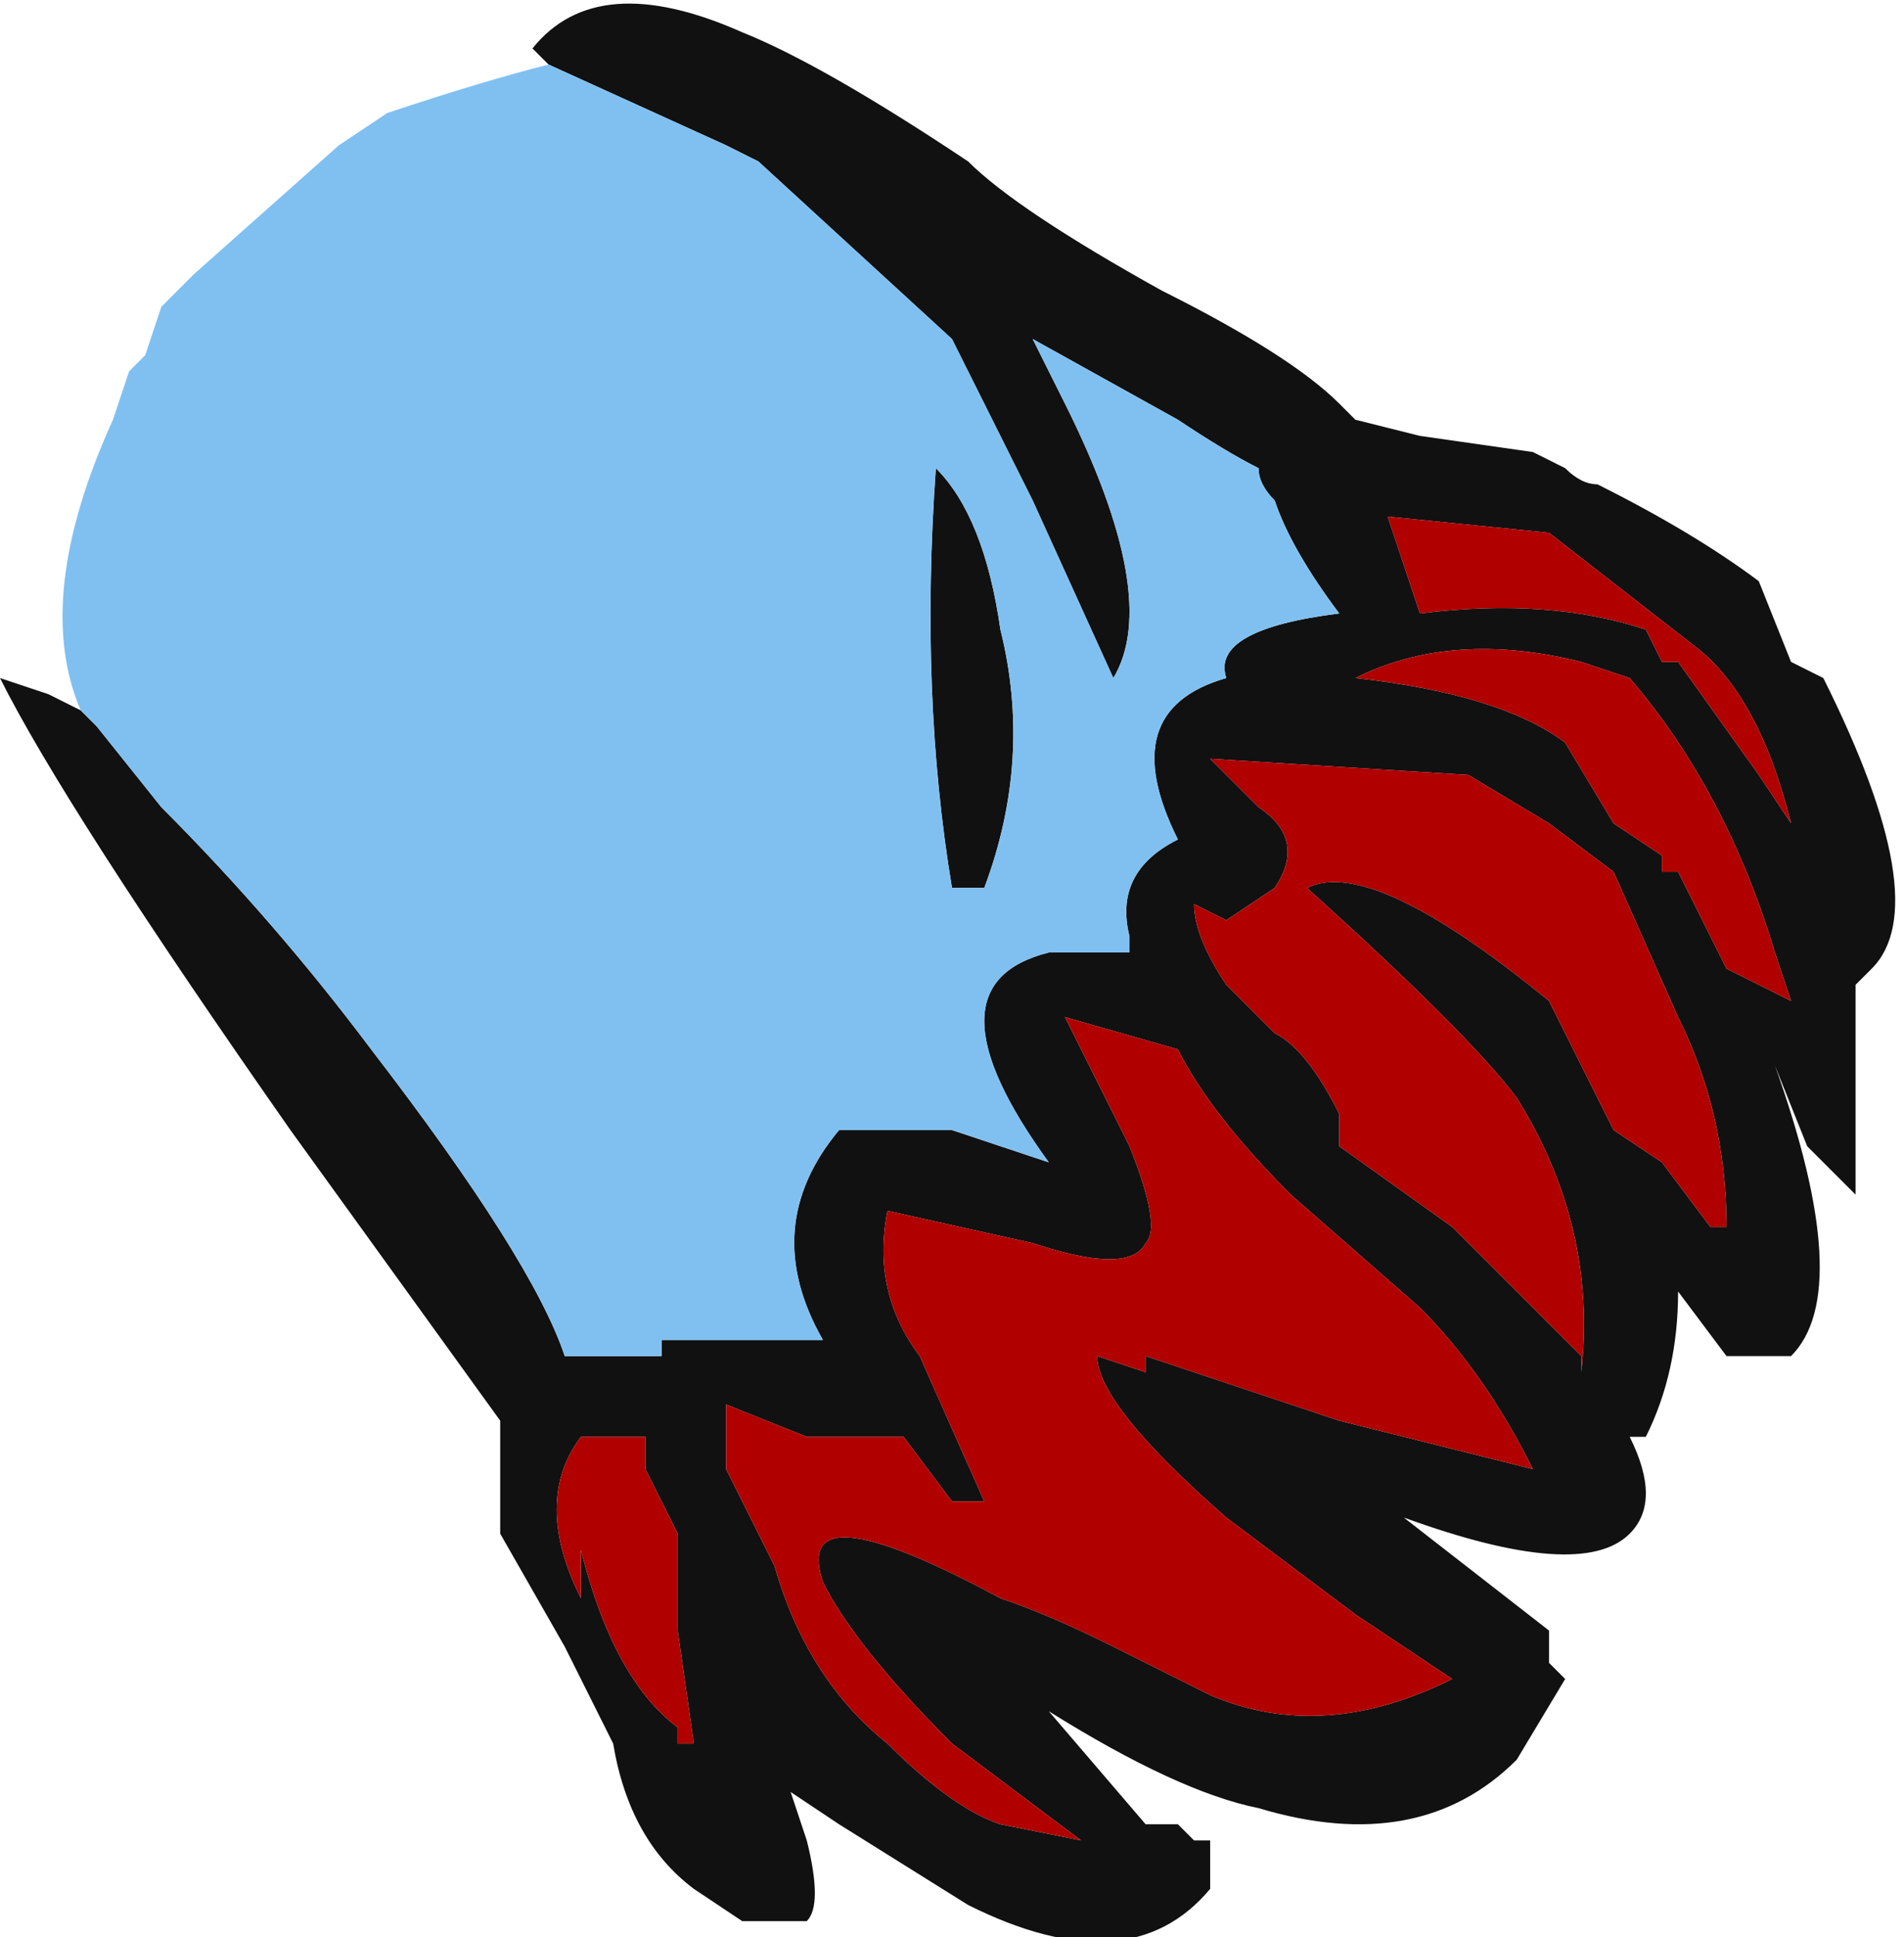 <?xml version="1.0" encoding="UTF-8" standalone="no"?>
<svg xmlns:ffdec="https://www.free-decompiler.com/flash" xmlns:xlink="http://www.w3.org/1999/xlink" ffdec:objectType="frame" height="42.0px" width="41.3px" xmlns="http://www.w3.org/2000/svg">
  <g transform="matrix(1.0, 0.0, 0.0, 1.0, 17.5, 21.0)">
    <use ffdec:characterId="2348" height="6.0" transform="matrix(7.0, 0.0, 0.0, 7.0, -17.5, -21.0)" width="5.9" xlink:href="#shape0"/>
  </g>
  <defs>
    <g id="shape0" transform="matrix(1.0, 0.0, 0.0, 1.0, 2.5, 3.0)">
      <path d="M-0.8 -2.8 L-0.85 -2.85 Q-0.65 -3.1 -0.2 -2.9 0.05 -2.8 0.5 -2.5 0.65 -2.35 1.1 -2.1 1.5 -1.9 1.65 -1.75 L1.7 -1.7 1.9 -1.65 2.25 -1.6 2.35 -1.55 Q2.4 -1.5 2.45 -1.5 2.75 -1.35 2.95 -1.2 L3.05 -0.95 3.15 -0.9 Q3.5 -0.2 3.3 0.0 L3.25 0.05 3.25 0.7 3.1 0.55 3.0 0.3 Q3.25 1.0 3.05 1.2 L2.85 1.2 2.7 1.0 Q2.7 1.25 2.6 1.45 L2.55 1.45 Q2.65 1.65 2.55 1.75 2.4 1.9 1.85 1.7 L2.3 2.05 2.3 2.15 2.35 2.2 2.2 2.45 Q1.9 2.75 1.4 2.6 1.15 2.55 0.75 2.3 L1.05 2.65 1.15 2.65 1.2 2.7 1.25 2.7 1.25 2.85 Q1.0 3.15 0.5 2.9 L0.1 2.65 -0.05 2.55 0.0 2.7 Q0.05 2.9 0.0 2.95 L-0.2 2.95 -0.35 2.85 Q-0.55 2.7 -0.6 2.4 L-0.75 2.1 -0.95 1.75 Q-0.95 1.55 -0.95 1.4 L-1.6 0.5 Q-2.3 -0.5 -2.5 -0.9 L-2.35 -0.85 -2.25 -0.8 -2.2 -0.75 -2.0 -0.5 Q-1.65 -0.15 -1.35 0.25 -0.85 0.9 -0.75 1.2 L-0.45 1.2 -0.45 1.15 0.05 1.15 Q-0.15 0.8 0.1 0.5 L0.45 0.5 0.75 0.6 Q0.35 0.05 0.75 -0.05 L1.0 -0.05 1.0 -0.1 Q0.95 -0.3 1.15 -0.4 0.95 -0.8 1.3 -0.9 1.25 -1.05 1.65 -1.1 1.5 -1.3 1.45 -1.45 1.4 -1.5 1.4 -1.55 1.3 -1.6 1.15 -1.7 L0.7 -1.95 0.8 -1.75 Q1.1 -1.15 0.95 -0.9 L0.7 -1.45 0.45 -1.95 -0.15 -2.5 -0.25 -2.55 -0.8 -2.8 M0.6 -1.05 Q0.7 -0.65 0.55 -0.25 L0.45 -0.25 Q0.35 -0.85 0.4 -1.55 0.55 -1.4 0.6 -1.05 M1.4 -0.5 Q1.55 -0.4 1.45 -0.25 L1.3 -0.15 1.2 -0.2 Q1.2 -0.1 1.3 0.05 L1.45 0.2 Q1.55 0.25 1.65 0.45 L1.65 0.55 2.0 0.8 2.4 1.2 2.4 1.25 Q2.45 0.8 2.2 0.4 2.05 0.2 1.55 -0.25 1.75 -0.35 2.3 0.1 L2.5 0.5 2.65 0.6 2.8 0.8 2.85 0.8 Q2.85 0.45 2.7 0.15 L2.5 -0.3 2.3 -0.45 2.05 -0.6 1.25 -0.65 1.4 -0.5 M2.7 -0.95 L2.95 -0.6 3.05 -0.45 Q2.95 -0.85 2.75 -1.0 L2.3 -1.35 1.8 -1.4 1.9 -1.1 Q2.3 -1.15 2.6 -1.05 L2.65 -0.95 2.7 -0.95 M2.85 0.0 L3.05 0.1 3.0 -0.05 Q2.85 -0.55 2.55 -0.9 L2.4 -0.95 Q2.0 -1.05 1.7 -0.9 2.15 -0.85 2.35 -0.7 L2.5 -0.45 2.65 -0.35 2.65 -0.3 2.7 -0.3 2.85 0.0 M-0.5 1.45 L-0.7 1.45 Q-0.85 1.65 -0.7 1.95 L-0.7 1.8 Q-0.6 2.2 -0.4 2.35 L-0.4 2.4 -0.35 2.4 -0.4 2.05 -0.4 1.75 -0.5 1.55 -0.5 1.45 M-0.25 1.55 L-0.1 1.85 Q0.0 2.2 0.25 2.4 0.45 2.6 0.6 2.65 L0.85 2.7 0.45 2.4 Q0.15 2.1 0.05 1.9 -0.05 1.6 0.6 1.95 0.75 2.0 0.95 2.1 L1.25 2.25 Q1.6 2.4 2.0 2.2 L1.7 2.0 Q1.5 1.85 1.3 1.7 0.9 1.35 0.9 1.2 L1.05 1.25 1.05 1.2 1.65 1.4 2.25 1.55 Q2.1 1.25 1.9 1.05 L1.5 0.7 Q1.25 0.45 1.15 0.25 L0.8 0.15 1.0 0.55 Q1.1 0.8 1.05 0.85 1.0 0.95 0.7 0.85 L0.25 0.75 Q0.2 1.0 0.35 1.2 L0.55 1.65 0.45 1.65 0.3 1.45 0.0 1.45 -0.25 1.35 -0.25 1.55" fill="#111111" fill-rule="evenodd" stroke="none"/>
      <path d="M-0.25 1.55 L-0.25 1.35 0.0 1.45 0.3 1.45 0.45 1.65 0.55 1.65 0.35 1.2 Q0.2 1.0 0.25 0.75 L0.7 0.85 Q1.0 0.95 1.05 0.85 1.1 0.8 1.0 0.55 L0.8 0.15 1.15 0.25 Q1.25 0.45 1.5 0.7 L1.9 1.05 Q2.1 1.25 2.25 1.55 L1.65 1.4 1.05 1.2 1.05 1.25 0.9 1.2 Q0.9 1.35 1.3 1.7 1.5 1.85 1.7 2.0 L2.0 2.2 Q1.6 2.4 1.25 2.25 L0.95 2.1 Q0.75 2.0 0.6 1.95 -0.05 1.6 0.05 1.9 0.15 2.1 0.45 2.4 L0.85 2.7 0.6 2.65 Q0.45 2.6 0.25 2.4 0.0 2.2 -0.1 1.85 L-0.25 1.55 M-0.5 1.45 L-0.5 1.55 -0.4 1.75 -0.4 2.05 -0.35 2.4 -0.4 2.4 -0.4 2.35 Q-0.6 2.2 -0.7 1.8 L-0.7 1.95 Q-0.85 1.65 -0.7 1.45 L-0.5 1.45 M2.85 0.0 L2.7 -0.3 2.65 -0.3 2.65 -0.35 2.5 -0.45 2.35 -0.7 Q2.15 -0.85 1.7 -0.9 2.0 -1.05 2.4 -0.95 L2.55 -0.9 Q2.85 -0.55 3.0 -0.05 L3.05 0.1 2.85 0.0 M2.7 -0.95 L2.65 -0.95 2.6 -1.05 Q2.3 -1.15 1.9 -1.1 L1.8 -1.4 2.3 -1.35 2.75 -1.0 Q2.95 -0.85 3.05 -0.45 L2.95 -0.6 2.7 -0.95 M1.4 -0.5 L1.25 -0.65 2.05 -0.6 2.3 -0.45 2.5 -0.3 2.7 0.15 Q2.85 0.45 2.85 0.8 L2.8 0.8 2.65 0.6 2.5 0.5 2.3 0.1 Q1.75 -0.35 1.55 -0.25 2.05 0.2 2.2 0.4 2.45 0.8 2.4 1.25 L2.4 1.2 2.0 0.8 1.65 0.55 1.65 0.45 Q1.55 0.25 1.45 0.2 L1.3 0.05 Q1.2 -0.1 1.2 -0.2 L1.3 -0.15 1.45 -0.25 Q1.55 -0.4 1.4 -0.5" fill="#b00000" fill-rule="evenodd" stroke="none"/>
      <path d="M-2.25 -0.8 Q-2.4 -1.15 -2.15 -1.7 L-2.1 -1.85 -2.05 -1.9 -2.0 -2.05 -1.9 -2.15 -1.45 -2.55 -1.3 -2.65 Q-1.0 -2.75 -0.8 -2.8 L-0.25 -2.55 -0.15 -2.5 0.45 -1.95 0.7 -1.45 0.95 -0.9 Q1.1 -1.15 0.8 -1.75 L0.7 -1.95 1.15 -1.7 Q1.3 -1.6 1.4 -1.55 1.4 -1.5 1.45 -1.45 1.5 -1.3 1.65 -1.1 1.25 -1.05 1.3 -0.9 0.95 -0.8 1.15 -0.4 0.95 -0.3 1.0 -0.1 L1.0 -0.05 0.75 -0.05 Q0.35 0.05 0.75 0.6 L0.45 0.5 0.1 0.5 Q-0.15 0.8 0.05 1.15 L-0.45 1.15 -0.45 1.2 -0.75 1.2 Q-0.85 0.9 -1.35 0.25 -1.65 -0.15 -2.0 -0.5 L-2.2 -0.75 -2.25 -0.8 M0.6 -1.05 Q0.55 -1.4 0.4 -1.55 0.35 -0.85 0.45 -0.25 L0.55 -0.25 Q0.7 -0.65 0.6 -1.05" fill="#80c0f0" fill-rule="evenodd" stroke="none"/>
    </g>
  </defs>
</svg>
